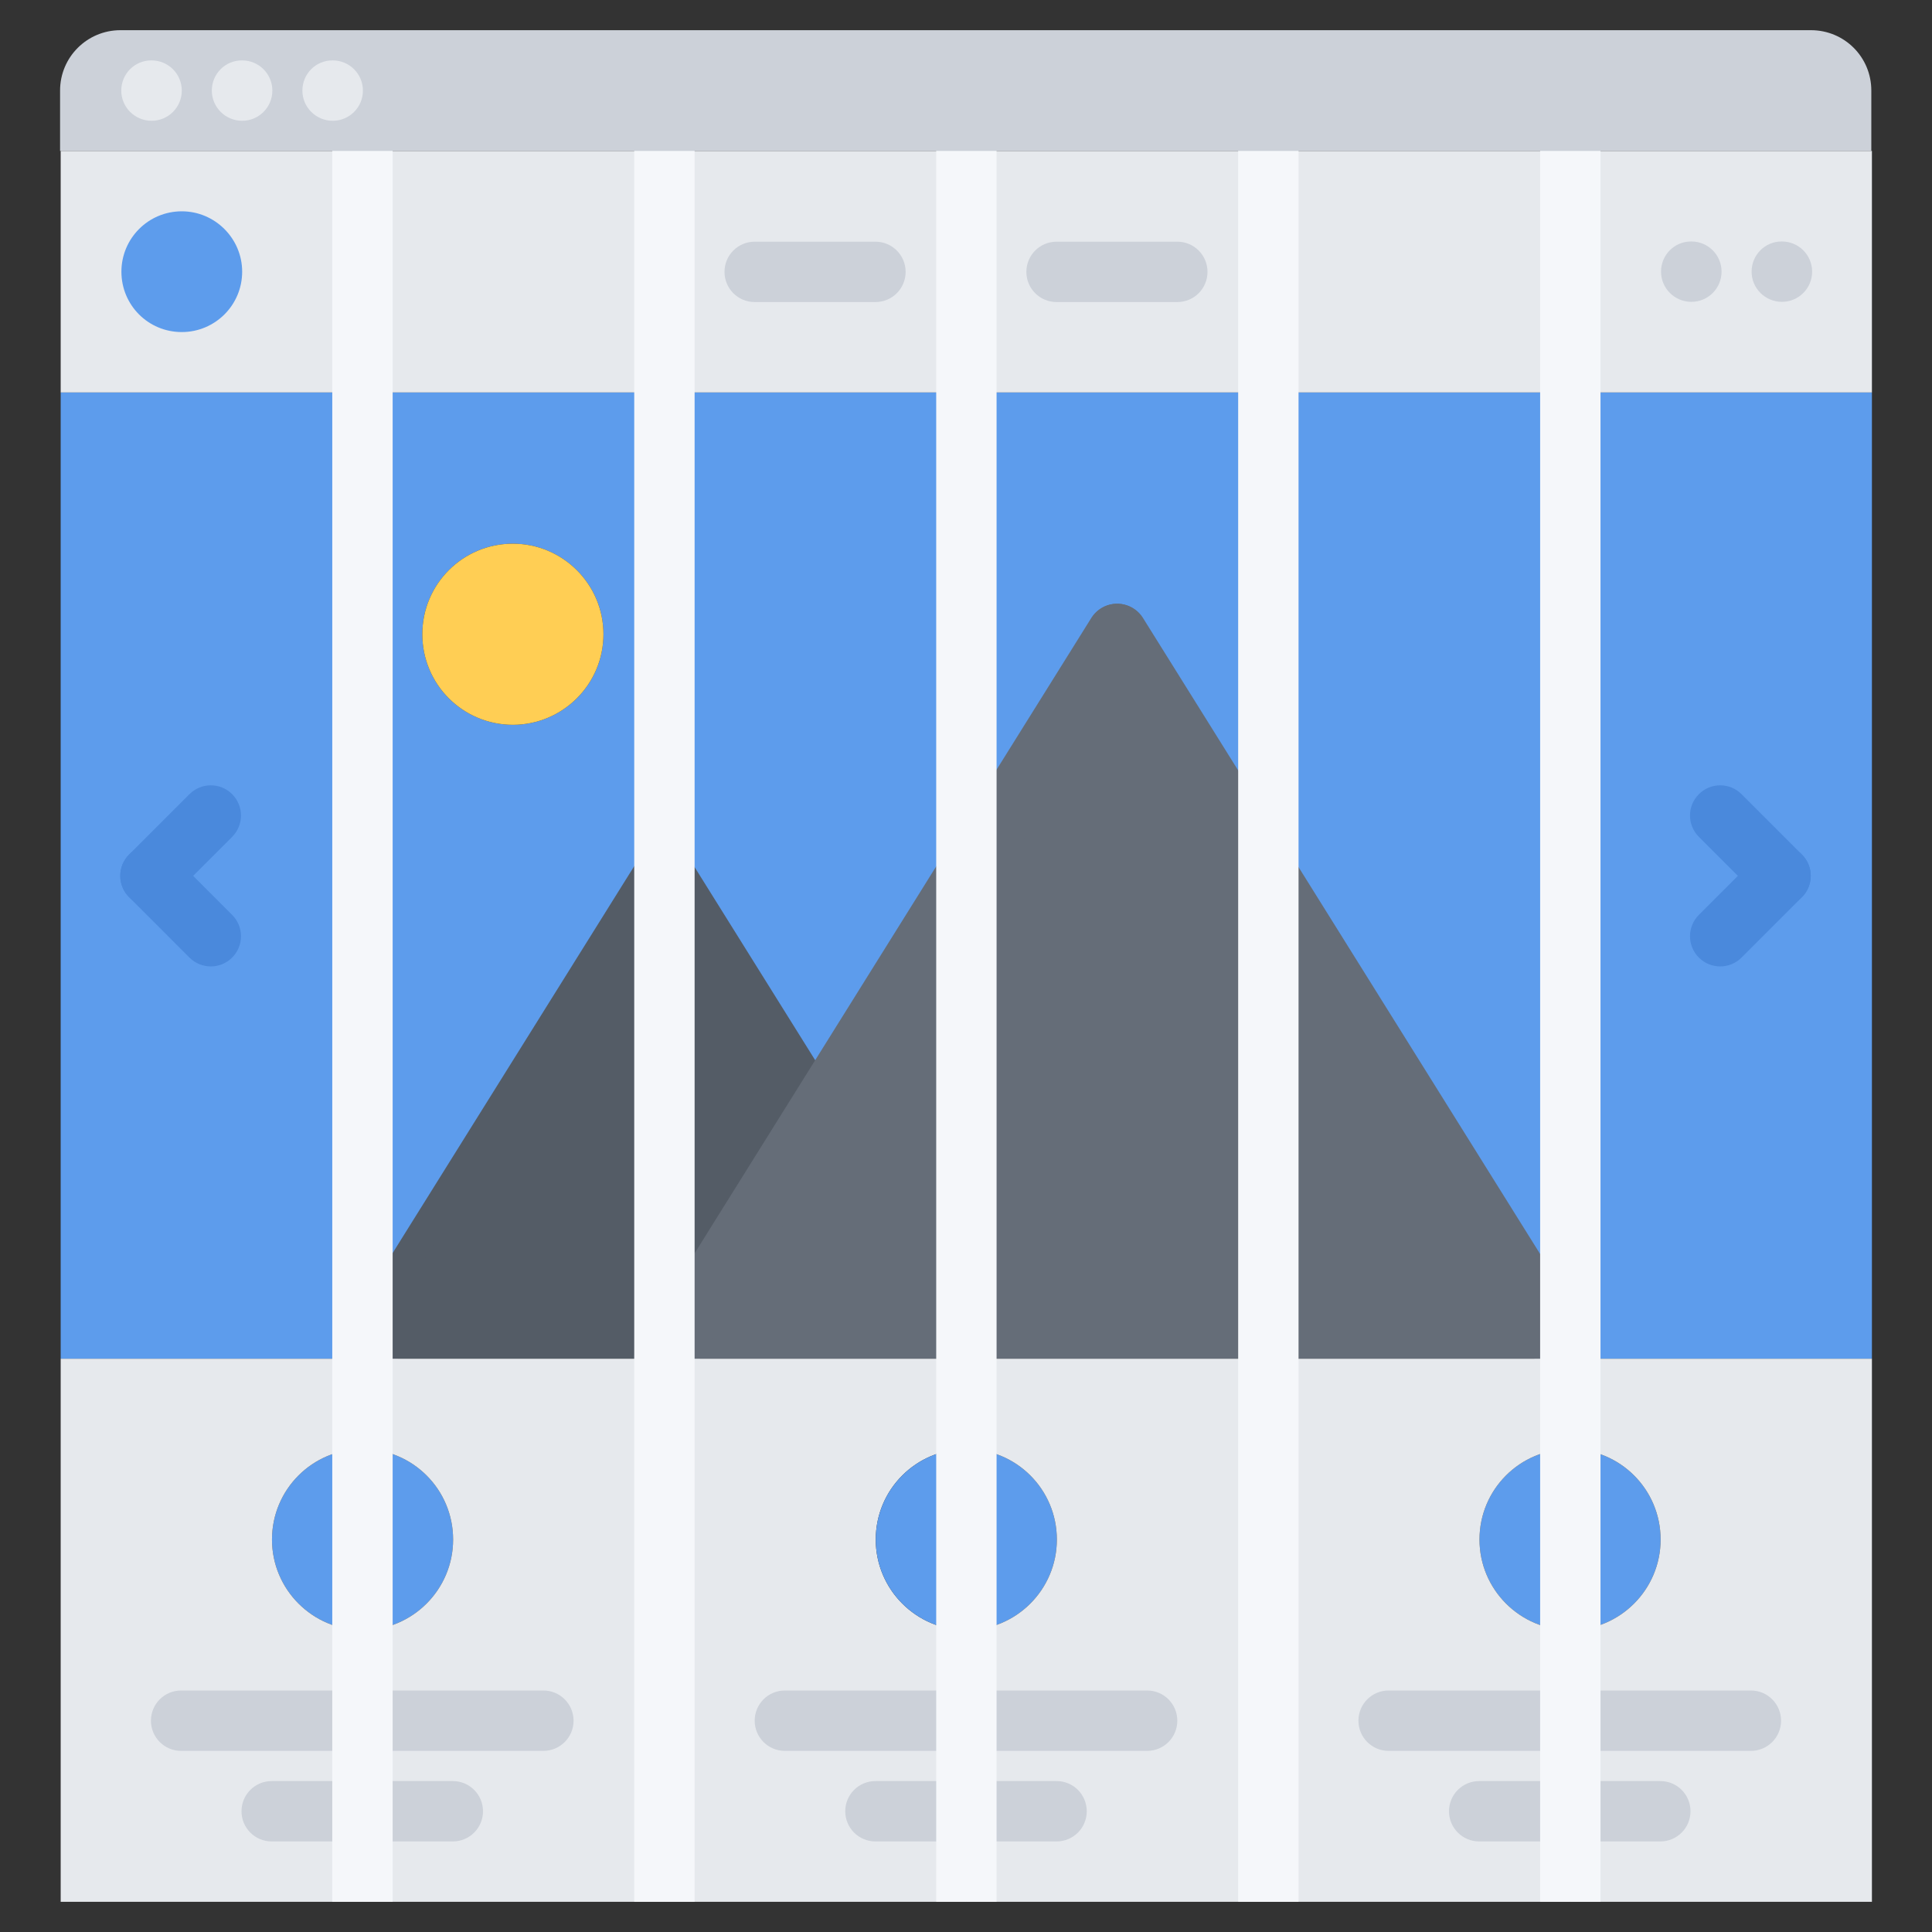<svg id="icons" enable-background="new 0 0 64 64" height="512" viewBox="0 0 64 64" width="512" xmlns="http://www.w3.org/2000/svg"><rect x="0" y="0" width="64" height="64" fill="#333333" stroke="none"/><path d="m32.01 13v15.99l-5 8.01h-.01l-4.99-8v-16z" fill="#5d9cec"/><path d="m13.99 21.01c0 1.66 1.34 3 3 3 1.649 0 3-1.34 3-3s-1.351-3-3-3c-1.66 0-3 1.34-3 3zm8.02-8.01v16h-.01l-9.99 15.99v-31.99z" fill="#5d9cec"/><path d="m26.999 37.999c-.334 0-.659-.167-.85-.471l-4.994-7.998c-.292-.468-.149-1.085.319-1.378.468-.292 1.084-.149 1.378.319l4.994 7.998c.292.468.149 1.085-.319 1.378-.164.103-.347.152-.528.152z" fill="#545c66"/><path d="m11.997 46.011c-.181 0-.364-.049-.528-.151-.469-.293-.611-.91-.319-1.378l9.997-16.01c.294-.469.911-.611 1.378-.319.469.293.611.91.319 1.378l-9.997 16.01c-.191.303-.516.47-.85.47z" fill="#545c66"/><path d="m62.01 13v32.01h-.02-9.98v-32.01z" fill="#5d9cec"/><path d="m42.01 28.99v16.02h-10v-16.02l4.99-7.99h.02z" fill="#656d78"/><path d="m42.01 13v15.99l-4.99-7.99h-.02l-4.99 7.99v-15.99z" fill="#5d9cec"/><path d="m32.01 28.99v16.02h-10l5-8.01z" fill="#656d78"/><path d="m52.01 13v32.01l-10-16.02v-15.99z" fill="#5d9cec"/><path d="m27.01 37-5 8.01v-16.01l4.99 8z" fill="#545c66"/><path d="m2.01 45.01v-32.01h10v31.99l-.01.02z" fill="#5d9cec"/><path d="m22.01 29v16.01h-10v-.02l9.99-15.99z" fill="#545c66"/><path d="m42.01 28.99 10 16.02h-10z" fill="#656d78"/><path d="m52.008 46.011c-.334 0-.659-.167-.85-.471l-14.993-24.012c-.292-.468-.149-1.085.319-1.378.468-.292 1.085-.148 1.378.319l14.993 24.012c.292.468.149 1.085-.319 1.378-.164.103-.348.152-.528.152z" fill="#656d78"/><path d="m22.006 46.011c-.181 0-.364-.049-.528-.151-.469-.293-.611-.91-.319-1.378l14.992-24.012c.294-.468.91-.611 1.378-.319.469.293.611.91.319 1.378l-14.993 24.011c-.19.304-.515.471-.849.471z" fill="#656d78"/><path d="m2.01 5h10v8h-10z" fill="#e6e9ed"/><path d="m42.01 5h10v8h-10z" fill="#e6e9ed"/><path d="m62.01 5v8h-10v-8h9.98z" fill="#e6e9ed"/><path d="m12.01 48v6c-1.66 0-3-1.35-3-3 0-1.66 1.34-3 3-3z" fill="#5d9cec"/><path d="m32.01 48c1.66 0 3 1.34 3 3 0 1.65-1.34 3-3 3z" fill="#5d9cec"/><path d="m12.01 48c1.66 0 3 1.34 3 3 0 1.65-1.34 3-3 3z" fill="#5d9cec"/><path d="m32.01 5h10v8h-10z" fill="#e6e9ed"/><path d="m52.01 48c1.66 0 3 1.34 3 3 0 1.65-1.34 3-3 3z" fill="#5d9cec"/><g fill="#e6e9ed"><path d="m52.01 60v-3-3c1.66 0 3-1.35 3-3 0-1.66-1.34-3-3-3v-2.99h9.98.02v17.99h-10z"/><path d="m32.01 60v-3-3c1.66 0 3-1.35 3-3 0-1.66-1.34-3-3-3v-2.99h10v17.99h-10z"/><path d="m12.01 60v-3-3c1.66 0 3-1.35 3-3 0-1.66-1.34-3-3-3v-2.99h10v17.99h-10z"/><path d="m32.01 48c-1.66 0-3 1.34-3 3 0 1.65 1.34 3 3 3v3 3 3h-10v-17.99h10z"/><path d="m22.01 5h10v8h-10z"/><path d="m12.01 60v3h-10v-17.99h9.99.01v2.99c-1.66 0-3 1.34-3 3 0 1.65 1.34 3 3 3v3z"/></g><path d="m52.01 48v6c-1.66 0-3-1.35-3-3 0-1.66 1.34-3 3-3z" fill="#5d9cec"/><path d="m16.99 18.01c1.649 0 3 1.34 3 3s-1.351 3-3 3c-1.66 0-3-1.34-3-3s1.34-3 3-3z" fill="#ffce54"/><path d="m32.01 48v6c-1.66 0-3-1.35-3-3 0-1.66 1.34-3 3-3z" fill="#5d9cec"/><path d="m12.01 5h10v8h-10z" fill="#e6e9ed"/><path d="m6.022 7c1.1 0 2 .9 2 2 0 1.11-.9 2-2 2-1.11 0-2-.89-2-2 0-1.1.89-2 2-2z" fill="#5d9cec"/><path d="m52.01 60v3h-10v-17.99h10v2.99c-1.66 0-3 1.34-3 3 0 1.65 1.34 3 3 3v3z" fill="#e6e9ed"/><path d="m56.029 9.999c-.553 0-1.005-.447-1.005-1s.442-1 .994-1h.011c.552 0 1 .447 1 1s-.448 1-1 1z" fill="#ccd1d9"/><path d="m59.029 9.999c-.553 0-1.005-.447-1.005-1s.442-1 .994-1h.011c.552 0 1 .447 1 1s-.448 1-1 1z" fill="#ccd1d9"/><path d="m29 10.006h-4c-.553 0-1-.447-1-1s.447-1 1-1h4c.553 0 1 .447 1 1s-.447 1-1 1z" fill="#ccd1d9"/><path d="m39 10.006h-4c-.553 0-1-.447-1-1s.447-1 1-1h4c.553 0 1 .447 1 1s-.447 1-1 1z" fill="#ccd1d9"/><path d="m4.984 30.014c-.256 0-.512-.098-.707-.293-.391-.391-.391-1.023 0-1.414l1.999-1.999c.391-.391 1.023-.391 1.414 0s.391 1.023 0 1.414l-1.999 1.999c-.195.195-.451.293-.707.293z" fill="#4a89dc"/><path d="m6.983 32.014c-.256 0-.512-.098-.707-.293l-1.999-2c-.391-.391-.391-1.023 0-1.414s1.023-.391 1.414 0l1.999 2c.391.391.391 1.023 0 1.414-.195.195-.451.293-.707.293z" fill="#4a89dc"/><path d="m58.983 30.014c-.256 0-.512-.098-.707-.293l-1.999-1.999c-.391-.391-.391-1.023 0-1.414s1.023-.391 1.414 0l1.999 1.999c.391.391.391 1.023 0 1.414-.195.195-.451.293-.707.293z" fill="#4a89dc"/><path d="m56.984 32.014c-.256 0-.512-.098-.707-.293-.391-.391-.391-1.023 0-1.414l1.999-2c.391-.391 1.023-.391 1.414 0s.391 1.023 0 1.414l-1.999 2c-.195.195-.451.293-.707.293z" fill="#4a89dc"/><path d="m18 58h-12c-.553 0-1-.447-1-1s.447-1 1-1h12c.553 0 1 .447 1 1s-.447 1-1 1z" fill="#ccd1d9"/><path d="m15 61h-6c-.553 0-1-.447-1-1s.447-1 1-1h6c.553 0 1 .447 1 1s-.447 1-1 1z" fill="#ccd1d9"/><path d="m38 58h-12c-.553 0-1-.447-1-1s.447-1 1-1h12c.553 0 1 .447 1 1s-.447 1-1 1z" fill="#ccd1d9"/><path d="m35 61h-6c-.553 0-1-.447-1-1s.447-1 1-1h6c.553 0 1 .447 1 1s-.447 1-1 1z" fill="#ccd1d9"/><path d="m58 58h-12c-.553 0-1-.447-1-1s.447-1 1-1h12c.553 0 1 .447 1 1s-.447 1-1 1z" fill="#ccd1d9"/><path d="m55 61h-6c-.553 0-1-.447-1-1s.447-1 1-1h6c.553 0 1 .447 1 1s-.447 1-1 1z" fill="#ccd1d9"/><path d="m13.007 63v-57.999c0-.553-.447-1-1-1s-1 .447-1 1v57.998.001z" fill="#f5f7fa"/><path d="m23.01 63v-57.999c0-.553-.447-1-1-1s-1 .447-1 1v57.998.001z" fill="#f5f7fa"/><path d="m33.013 63v-57.999c0-.553-.447-1-1-1s-1 .447-1 1v57.998.001z" fill="#f5f7fa"/><path d="m43.016 63v-57.999c0-.553-.447-1-1-1s-1 .447-1 1v57.998.001z" fill="#f5f7fa"/><path d="m53.019 63v-57.999c0-.553-.447-1-1-1s-1 .447-1 1v57.998.001z" fill="#f5f7fa"/><path d="m12.01 5h-10-.02v-2c0-1.11.899-2 2-2h56c1.109 0 2 .89 2 2v2h-9.98-10-10-10z" fill="#ccd1d9"/><path d="m5.022 4.001c-.553 0-1.005-.447-1.005-1s.442-1 .994-1h.011c.552 0 1 .447 1 1s-.448 1-1 1z" fill="#e6e9ed"/><path d="m8.022 4.001c-.553 0-1.005-.447-1.005-1s.442-1 .994-1h.011c.552 0 1 .447 1 1s-.448 1-1 1z" fill="#e6e9ed"/><path d="m11.022 4.001c-.553 0-1.005-.447-1.005-1s.442-1 .994-1h.011c.552 0 1 .447 1 1s-.448 1-1 1z" fill="#e6e9ed"/></svg>